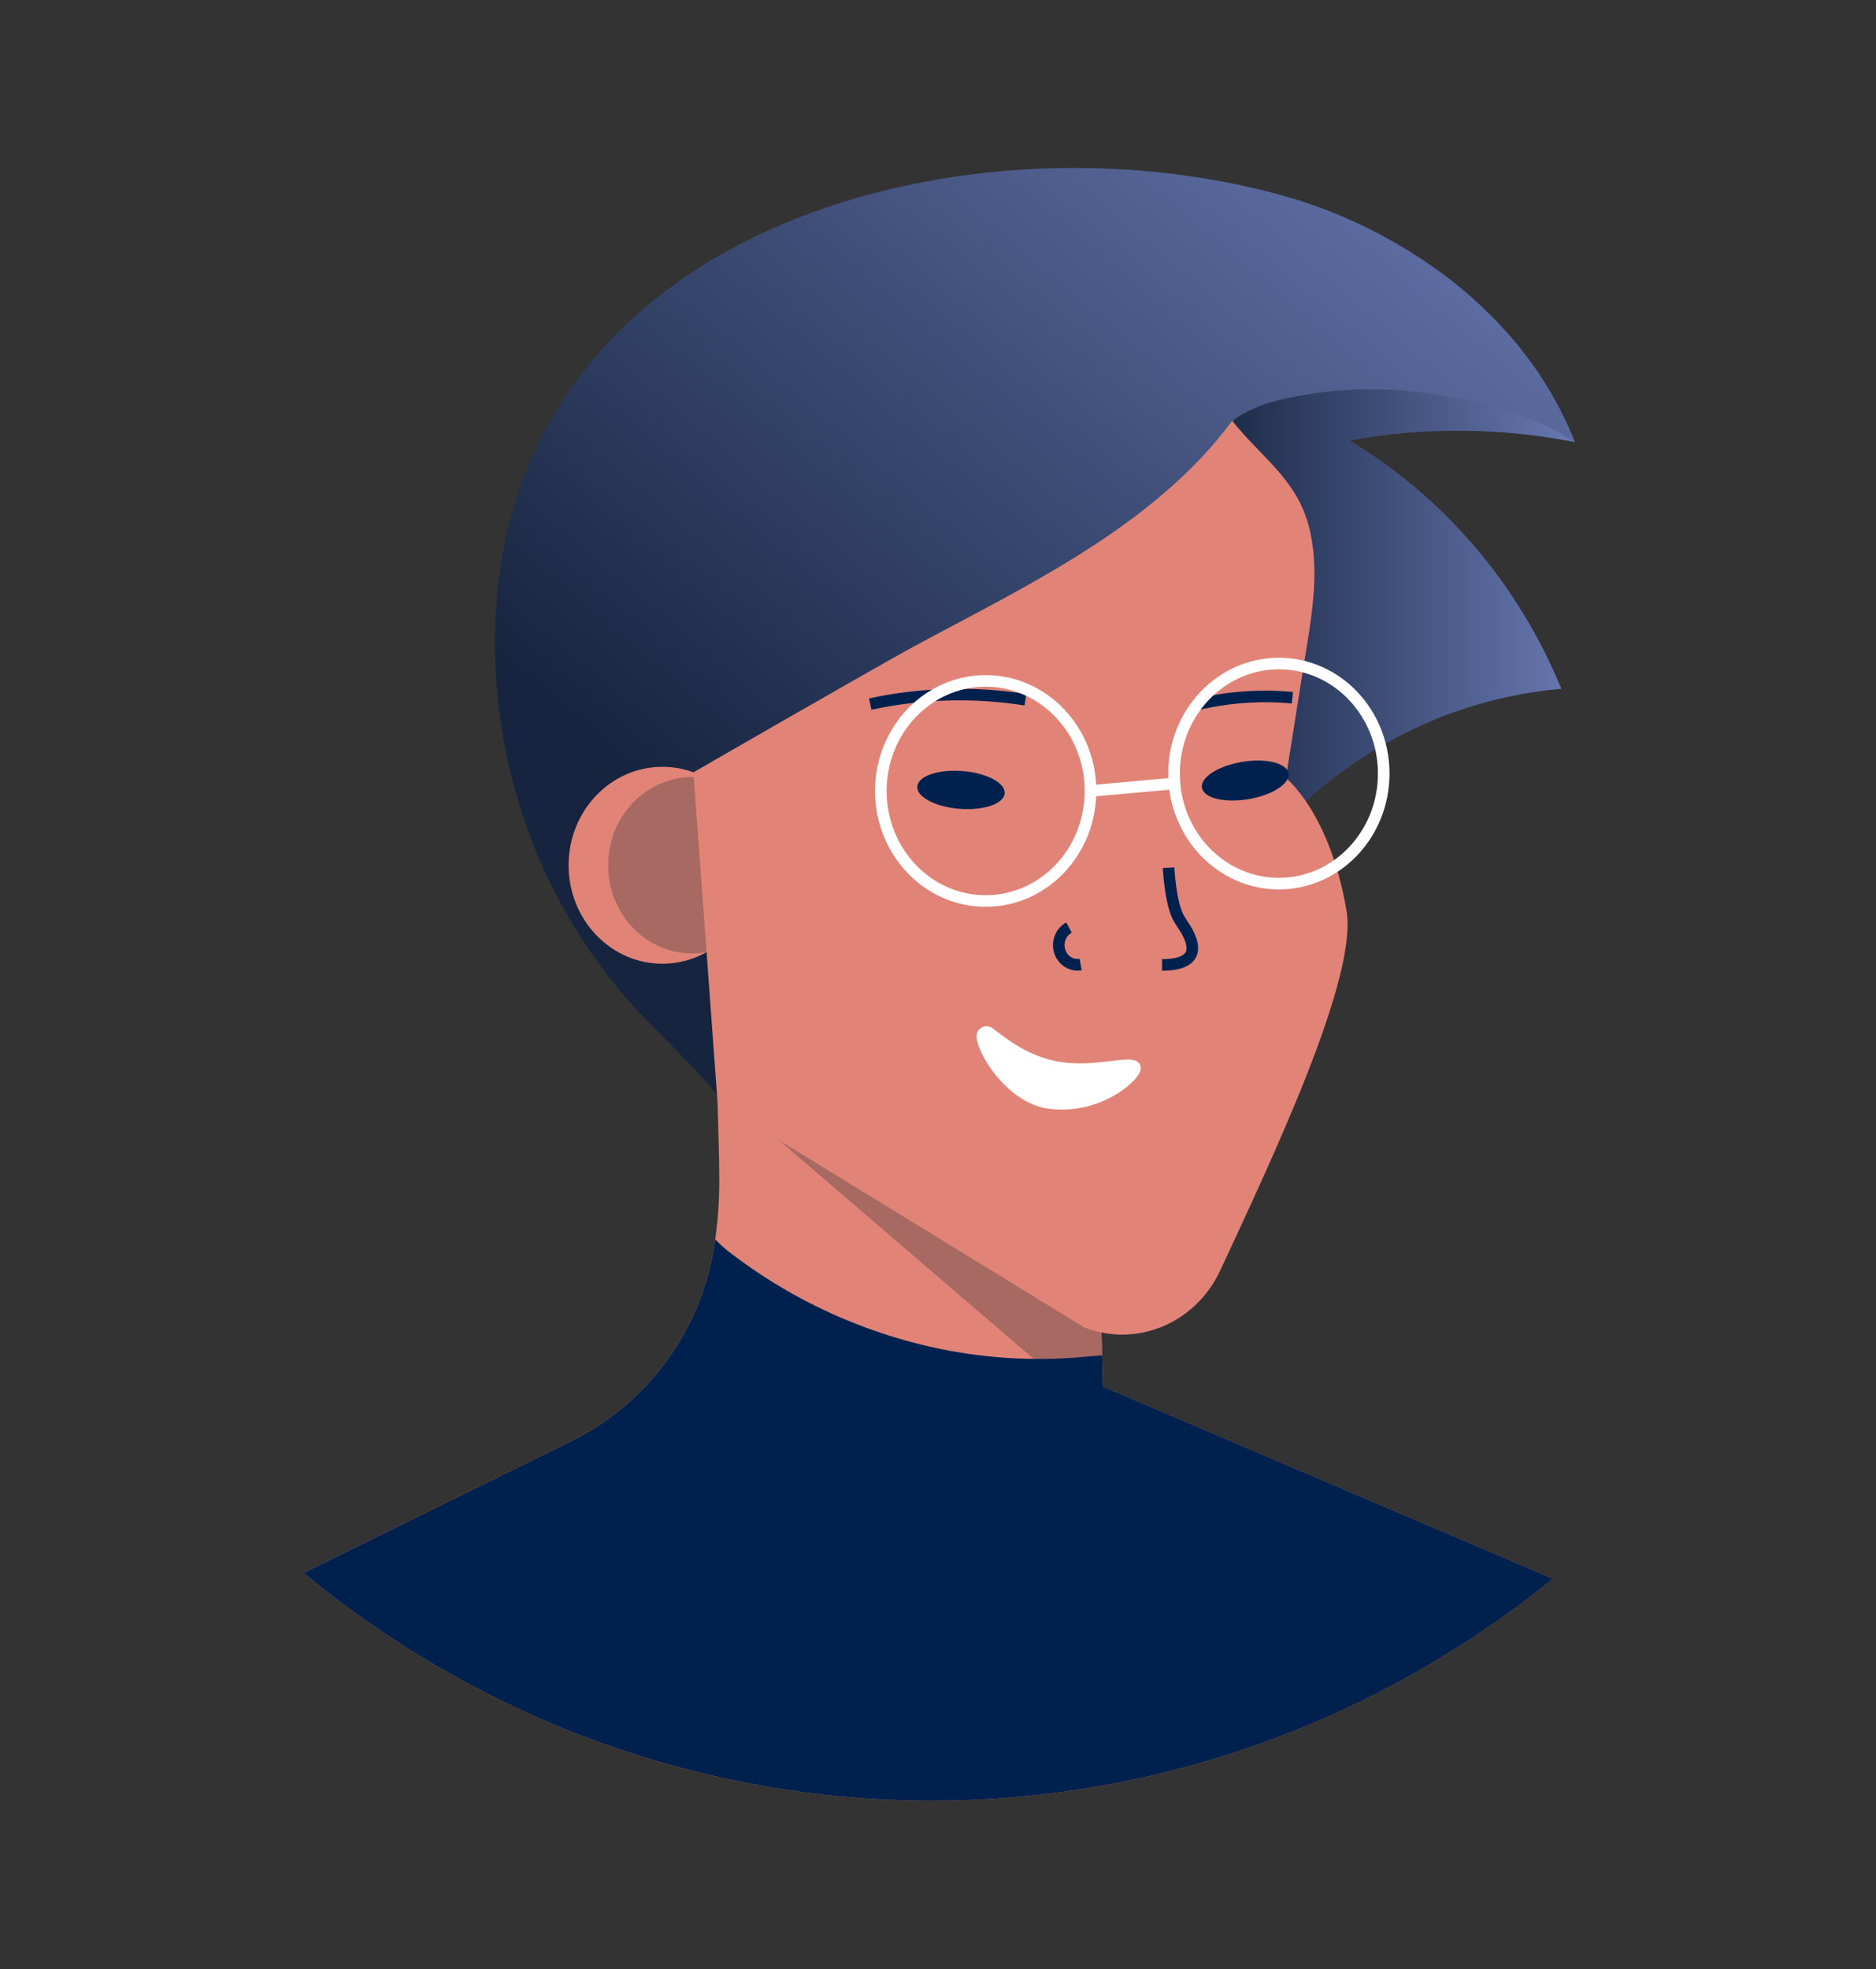 <svg width="162" height="170" viewBox="0 0 162 170" fill="none" xmlns="http://www.w3.org/2000/svg">
<rect x="0" y="0" width="162" height="170" fill="#333333" stroke="none"/>
<path d="M134.117 136.283C102.266 162.019 57.839 161.813 26.206 135.783L49.391 124.378C50.495 123.833 51.555 123.195 52.559 122.468C52.864 122.248 53.169 122.018 53.46 121.778C55.983 119.752 58.06 117.179 59.549 114.233C60.675 111.97 61.423 109.521 61.76 106.993C61.993 105.353 62.111 103.697 62.113 102.038C62.113 99.178 61.965 96.318 61.936 93.453C61.917 91.867 61.901 90.281 61.889 88.698L62.842 89.198L65.319 90.543L66.468 90.748L79.752 93.118L94.579 95.768L95.027 111.768L95.175 116.998L95.246 119.538V119.703L101.012 122.163L134.117 136.283Z" fill="#E18477"/>
<path d="M95.227 119.088C93.59 119.384 91.905 119.11 90.429 118.308L61.998 93.903C61.965 92.773 61.936 93.958 61.922 92.828C61.903 91.245 61.887 89.66 61.874 88.073L62.827 88.573L65.305 89.918L66.453 90.123L79.737 92.493L94.565 95.143L95.013 111.143L95.161 116.373L95.232 118.913V119.078L95.227 119.088Z" fill="#A76962"/>
<path d="M116.488 38.018C124.662 42.877 131.1 50.406 134.822 59.458C131.658 59.727 128.539 60.409 125.536 61.488H125.507C124.726 61.768 123.951 62.077 123.182 62.413L122.705 62.628L121.948 62.978C121.695 63.093 121.443 63.218 121.195 63.348C120.947 63.478 120.719 63.603 120.447 63.738C120.175 63.873 119.971 64.003 119.708 64.143C119.446 64.283 119.275 64.388 119.06 64.518C118.546 64.818 118.041 65.133 117.545 65.458C117.348 65.585 117.153 65.715 116.959 65.848C115.048 67.146 113.254 68.624 111.599 70.263C109.507 72.338 107.554 74.723 105.405 76.853C103.562 78.802 101.403 80.392 99.03 81.548C94.436 83.623 89.124 84.823 84.354 86.548L61.96 94.673C61.96 94.303 59.425 91.673 56.243 88.468C47.866 80.112 43.013 68.594 42.758 56.468C41.987 19.838 82.992 9.068 110.894 16.918C115.326 18.171 119.541 20.152 123.382 22.788C125.926 24.514 128.253 26.569 130.31 28.903C132.71 31.613 134.637 34.743 136.004 38.153L135.627 38.083C129.303 36.859 122.82 36.837 116.488 38.018Z" fill="url(#paint0_linear_190_3194)"/>
<path d="M134.822 59.458C131.658 59.727 128.539 60.409 125.536 61.488H125.507C124.716 61.751 123.94 62.06 123.182 62.413L122.705 62.628L121.938 62.988C121.686 63.108 121.438 63.228 121.186 63.358C120.933 63.488 120.709 63.613 120.437 63.748C120.166 63.883 119.961 64.013 119.699 64.153C119.437 64.293 119.265 64.398 119.051 64.528C118.536 64.828 118.031 65.143 117.536 65.468L116.95 65.858C115.039 67.156 113.245 68.634 111.589 70.273C109.498 72.348 107.544 74.733 105.395 76.863C104.7 77.163 104.009 77.478 103.318 77.793C103.404 77.753 102.77 69.293 102.789 68.438C102.869 65.172 103.224 61.919 103.852 58.718C105.062 52.563 104.29 46.838 105.457 40.528C105.704 39.12 106.022 37.726 106.41 36.353C108.402 34.793 111.175 34.313 113.591 33.948C119.38 33.073 125.336 33.903 130.906 35.743C131.827 36.049 132.732 36.406 133.617 36.813C134.036 37.008 134.446 37.218 134.851 37.443C135.208 37.725 135.595 37.964 136.004 38.153C129.55 36.904 122.937 36.858 116.468 38.018C124.65 42.874 131.095 50.403 134.822 59.458Z" fill="url(#paint1_linear_190_3194)"/>
<ellipse cx="57.2" cy="74.693" rx="8.1" ry="8.5" fill="#E18477"/>
<ellipse cx="59.769" cy="74.693" rx="7.252" ry="7.61" fill="#A76962"/>
<path d="M59.878 66.673L61.965 95.173L93.622 114.583C98.166 116.362 103.255 114.228 105.381 109.653C109.936 99.863 117.245 84.408 116.283 78.653C114.853 70.153 111.041 67.153 111.041 67.153C111.572 63.82 112.099 60.496 112.623 57.183C113.224 53.428 113.986 49.508 113.1 45.733C112.085 41.408 108.969 39.558 106.405 36.323C99.659 45.443 88.566 50.598 78.88 55.823C73.877 58.583 59.878 66.673 59.878 66.673Z" fill="#E18477"/>
<path d="M75.149 60.778C79.561 59.829 84.098 59.702 88.552 60.403" stroke="#00214E"/>
<path d="M103.285 60.833C106.008 60.173 108.814 59.969 111.599 60.228" stroke="#00214E"/>
<path d="M92.311 80.073C91.6 80.455 91.261 81.324 91.511 82.12C91.762 82.916 92.529 83.401 93.317 83.263" stroke="#00214E"/>
<path d="M100.912 74.903C100.912 74.903 101.05 77.728 101.684 79.053C101.955 79.623 102.379 80.103 102.637 80.673C103.69 82.838 101.989 83.298 100.345 83.298" stroke="#00214E"/>
<path d="M134.117 136.283C102.266 162.019 57.839 161.813 26.206 135.783L49.391 124.378C50.495 123.833 51.555 123.195 52.559 122.468C52.864 122.248 53.169 122.018 53.46 121.778C55.983 119.752 58.06 117.179 59.549 114.233C60.675 111.97 61.423 109.521 61.76 106.993C62.097 107.335 62.45 107.659 62.818 107.963C65.739 110.23 68.91 112.12 72.261 113.593C73.889 114.305 75.553 114.921 77.245 115.438C82.346 116.999 87.671 117.59 92.969 117.183C93.703 117.123 94.441 117.048 95.175 116.993L95.246 119.533V119.698L101.012 122.158L134.117 136.283Z" fill="#00214E"/>
<ellipse cx="85.117" cy="68.278" rx="9.053" ry="9.5" stroke="white"/>
<ellipse cx="110.436" cy="66.778" rx="9.053" ry="9.5" stroke="white"/>
<path d="M94.17 68.278L101.383 67.628" stroke="white"/>
<path d="M84.44 89.018C84.573 88.799 84.786 88.648 85.029 88.601C85.272 88.553 85.523 88.614 85.722 88.768C86.708 89.498 88.523 91.048 91.096 91.583C94.603 92.318 97.643 90.843 98.372 91.793C98.782 92.328 98.282 92.983 97.324 93.818C95.296 95.407 92.744 96.072 90.243 95.663C86.87 94.998 84.335 90.898 84.335 89.443C84.336 89.294 84.372 89.148 84.44 89.018Z" fill="white"/>
<ellipse rx="1.635" ry="3.784" transform="matrix(0.07 -0.998 0.997 0.077 82.985 68.189)" fill="#00214E"/>
<ellipse rx="3.788" ry="1.633" transform="matrix(0.987 -0.161 0.147 0.989 107.529 67.379)" fill="#00214E"/>
<defs>
<linearGradient id="paint0_linear_190_3194" x1="96.691" y1="103.192" x2="156.322" y2="32.724" gradientUnits="userSpaceOnUse">
<stop stop-color="#16243F"/>
<stop offset="1" stop-color="#6878B1"/>
</linearGradient>
<linearGradient id="paint1_linear_190_3194" x1="102.794" y1="77.792" x2="136.004" y2="77.792" gradientUnits="userSpaceOnUse">
<stop stop-color="#16243F"/>
<stop offset="1" stop-color="#6878B1"/>
</linearGradient>
</defs>
</svg>
